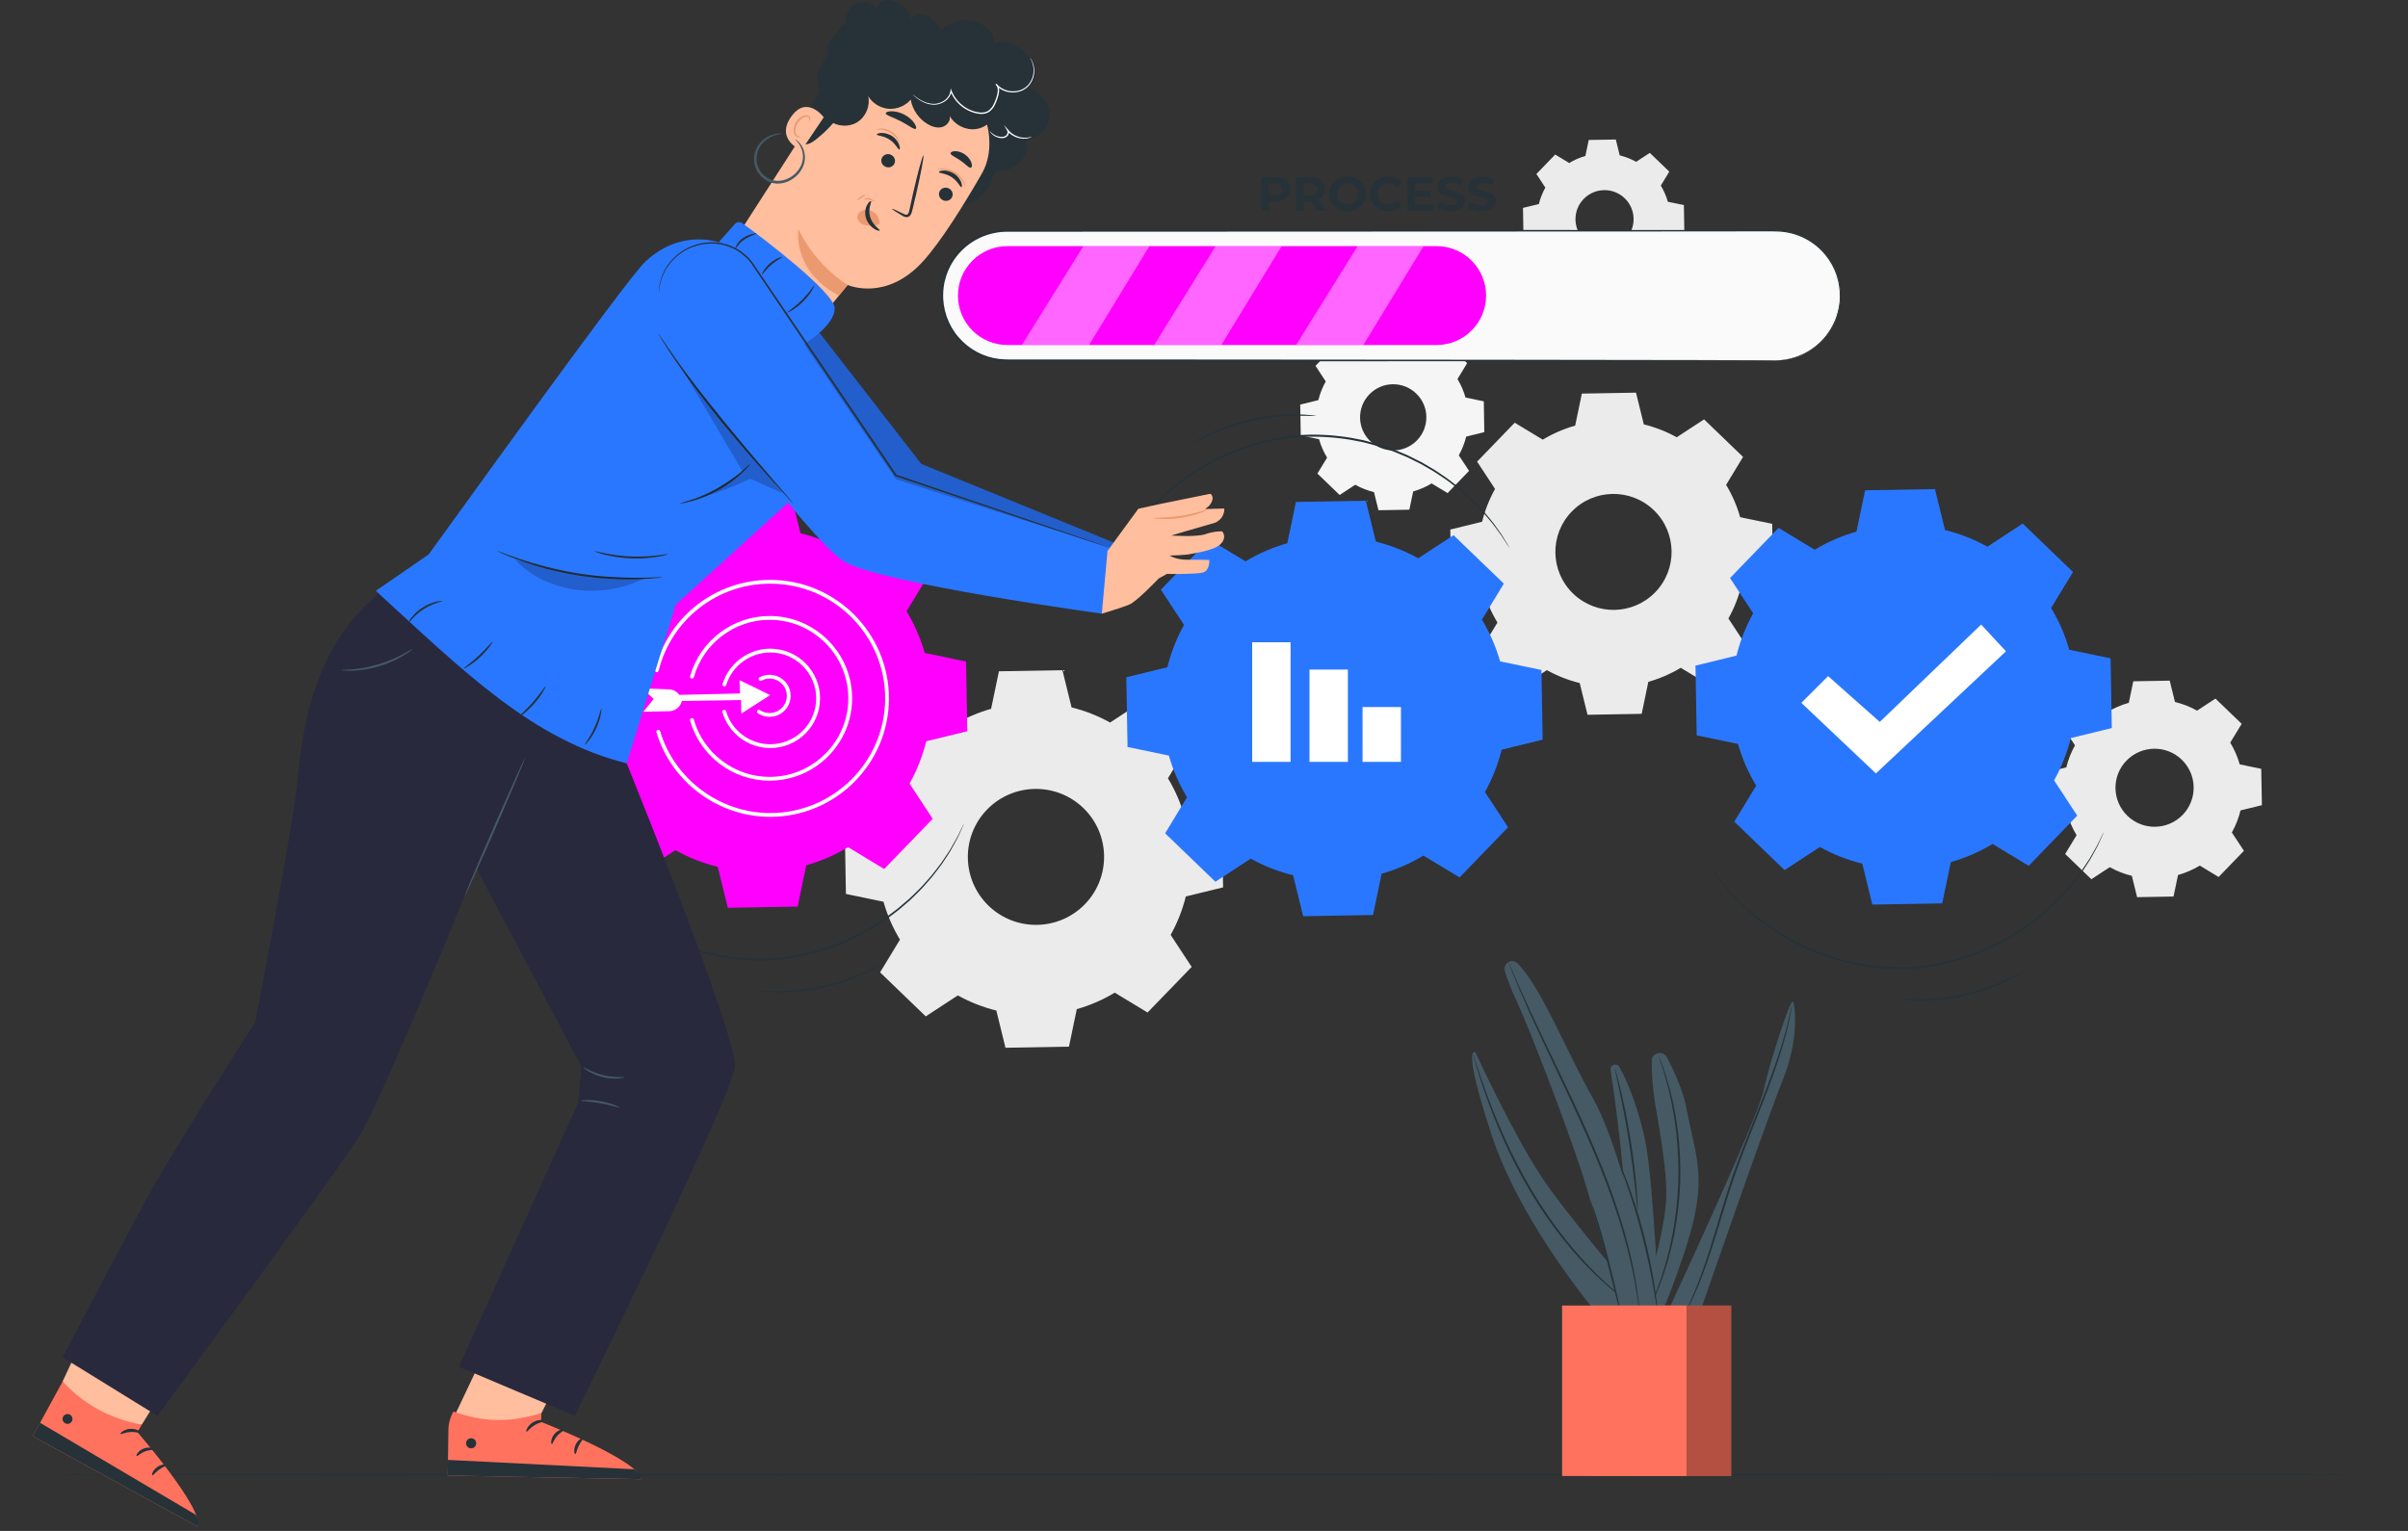 <svg width="228" height="145" viewBox="0 0 228 145" fill="none" xmlns="http://www.w3.org/2000/svg">
<rect x="0" y="0" width="228" height="145" fill="#333333" stroke="none"/>
<g clip-path="url(#clip0_356_8968)">
<path d="M199.502 67.459C200.155 67.066 200.847 66.767 201.565 66.566L201.99 64.528L205.438 64.467L205.936 66.487C206.658 66.663 207.364 66.937 208.028 67.308L209.77 66.166L212.251 68.557L211.169 70.336C211.563 70.987 211.862 71.679 212.064 72.395L214.105 72.82L214.167 76.262L212.143 76.759C211.967 77.479 211.692 78.185 211.321 78.847L212.464 80.586L210.069 83.063L208.288 81.983C207.635 82.376 206.942 82.674 206.225 82.876L205.799 84.914L202.351 84.975L201.853 82.955C201.132 82.779 200.425 82.505 199.762 82.134L198.02 83.276L195.538 80.885L196.62 79.106C196.227 78.455 195.928 77.763 195.726 77.047L193.684 76.622L193.623 73.18L195.646 72.683C195.823 71.963 196.097 71.257 196.469 70.595L195.325 68.856L197.72 66.379L199.502 67.459ZM201.341 72.046C199.92 73.515 199.964 75.852 201.435 77.27C202.907 78.689 205.247 78.646 206.668 77.177C208.086 75.708 208.046 73.371 206.578 71.952C205.107 70.534 202.766 70.577 201.345 72.046H201.341Z" fill="#EBEBEB"/>
<path d="M90.248 68.694C91.384 68.01 92.596 67.487 93.843 67.135L94.583 63.581L100.595 63.477L101.461 67.001C102.719 67.311 103.949 67.79 105.107 68.434L108.144 66.447L112.468 70.616L110.586 73.716C111.274 74.85 111.794 76.06 112.147 77.306L115.703 78.044L115.808 84.046L112.277 84.91C111.967 86.167 111.487 87.395 110.842 88.55L112.833 91.582L108.656 95.899L105.551 94.02C104.415 94.704 103.203 95.226 101.955 95.579L101.215 99.132L95.203 99.237L94.338 95.712C93.079 95.402 91.849 94.923 90.691 94.279L87.654 96.266L83.33 92.097L85.213 88.997C84.527 87.863 84.004 86.653 83.651 85.407L80.095 84.669L79.99 78.667L83.521 77.803C83.831 76.546 84.311 75.319 84.957 74.163L82.966 71.131L87.142 66.814L90.248 68.694ZM93.45 76.687C90.976 79.247 91.048 83.323 93.609 85.793C96.173 88.262 100.256 88.19 102.73 85.634C105.204 83.074 105.132 78.998 102.572 76.528C100.007 74.058 95.924 74.13 93.45 76.687Z" fill="#EBEBEB"/>
<path d="M128.099 33.463C128.651 33.128 129.243 32.876 129.849 32.703L130.209 30.975L133.134 30.925L133.556 32.639C134.169 32.79 134.768 33.02 135.331 33.337L136.809 32.369L138.916 34.396L138 35.904C138.335 36.455 138.588 37.046 138.761 37.651L140.492 38.011L140.542 40.931L138.826 41.352C138.674 41.964 138.443 42.562 138.126 43.123L139.096 44.599L137.066 46.702L135.554 45.788C135.003 46.123 134.411 46.374 133.805 46.547L133.444 48.276L130.519 48.326L130.097 46.612C129.484 46.461 128.886 46.23 128.323 45.914L126.844 46.882L124.738 44.855L125.654 43.346C125.319 42.796 125.066 42.205 124.893 41.6L123.162 41.24L123.111 38.32L124.828 37.899C124.98 37.287 125.21 36.689 125.528 36.127L124.558 34.651L126.588 32.549L128.099 33.463ZM129.657 37.352C128.453 38.597 128.489 40.581 129.737 41.78C130.985 42.983 132.972 42.947 134.173 41.701C135.378 40.455 135.342 38.471 134.094 37.273C132.846 36.07 130.858 36.106 129.657 37.352Z" fill="#F5F5F5"/>
<path d="M146.079 41.64C147.049 41.056 148.081 40.61 149.145 40.311L149.776 37.279L154.905 37.19L155.644 40.196C156.719 40.459 157.765 40.866 158.757 41.416L161.35 39.721L165.04 43.278L163.435 45.924C164.022 46.893 164.466 47.922 164.765 48.985L167.799 49.615L167.889 54.735L164.877 55.473C164.614 56.546 164.206 57.59 163.655 58.58L165.353 61.169L161.79 64.852L159.139 63.25C158.169 63.833 157.137 64.28 156.073 64.578L155.442 67.61L150.313 67.7L149.574 64.694C148.499 64.431 147.453 64.02 146.462 63.473L143.868 65.169L140.179 61.612L141.784 58.965C141.199 57.997 140.752 56.967 140.449 55.905L137.412 55.275L137.322 50.155L140.334 49.417C140.597 48.344 141.008 47.3 141.556 46.309L139.858 43.721L143.421 40.037L146.072 41.64H146.079ZM148.813 48.459C146.703 50.641 146.765 54.119 148.95 56.225C151.136 58.332 154.62 58.27 156.73 56.089C158.84 53.907 158.778 50.428 156.593 48.322C154.407 46.216 150.923 46.277 148.813 48.459Z" fill="#EBEBEB"/>
<path d="M148.578 15.439C149.061 15.147 149.581 14.924 150.111 14.773L150.428 13.257L152.993 13.214L153.36 14.715C153.898 14.848 154.421 15.05 154.915 15.327L156.21 14.478L158.056 16.256L157.252 17.578C157.544 18.06 157.768 18.579 157.919 19.108L159.438 19.425L159.481 21.985L157.977 22.352C157.844 22.888 157.642 23.41 157.364 23.904L158.211 25.196L156.43 27.04L155.106 26.237C154.623 26.529 154.103 26.752 153.573 26.903L153.256 28.419L150.692 28.462L150.324 26.961C149.786 26.827 149.263 26.626 148.769 26.349L147.474 27.198L145.628 25.42L146.432 24.098C146.14 23.616 145.916 23.097 145.765 22.568L144.246 22.251L144.203 19.691L145.707 19.324C145.841 18.787 146.043 18.265 146.32 17.772L145.473 16.48L147.254 14.636L148.578 15.439ZM149.945 18.849C148.888 19.94 148.921 21.679 150.013 22.734C151.106 23.788 152.848 23.756 153.905 22.665C154.962 21.574 154.929 19.835 153.837 18.78C152.744 17.725 151.002 17.758 149.945 18.849Z" fill="#EBEBEB"/>
<path d="M117.933 53.169C119.185 52.413 120.516 51.844 121.89 51.451L122.705 47.541L129.32 47.426L130.272 51.303C131.657 51.646 133.009 52.171 134.286 52.88L137.629 50.691L142.39 55.279L140.316 58.692C141.074 59.941 141.644 61.27 142.037 62.642L145.95 63.455L146.065 70.058L142.181 71.009C141.838 72.392 141.312 73.742 140.601 75.016L142.791 78.354L138.196 83.107L134.777 81.036C133.525 81.793 132.194 82.361 130.82 82.754L130.005 86.664L123.39 86.779L122.438 82.901C121.053 82.559 119.701 82.034 118.424 81.325L115.081 83.514L110.32 78.927L112.394 75.513C111.636 74.264 111.063 72.935 110.673 71.564L106.76 70.75L106.645 64.147L110.529 63.196C110.872 61.813 111.398 60.463 112.109 59.189L109.916 55.851L114.511 51.098L117.93 53.169H117.933Z" fill="#2A77FF"/>
<path d="M122.196 60.831H118.561V72.161H122.196V60.831Z" fill="white"/>
<path d="M127.624 63.419H123.988V72.161H127.624V63.419Z" fill="white"/>
<path d="M132.647 66.969H129.012V72.161H132.647V66.969Z" fill="white"/>
<path d="M63.455 52.369C64.706 51.613 66.037 51.044 67.411 50.652L68.227 46.742L74.841 46.627L75.793 50.504C77.178 50.846 78.531 51.372 79.808 52.081L83.151 49.892L87.912 54.479L85.838 57.892C86.595 59.142 87.165 60.47 87.558 61.842L91.472 62.656L91.587 69.259L87.703 70.21C87.36 71.592 86.833 72.942 86.123 74.217L88.312 77.555L83.717 82.307L80.298 80.237C79.046 80.993 77.716 81.562 76.341 81.955L75.526 85.865L68.912 85.98L67.96 82.102C66.575 81.76 65.222 81.234 63.945 80.525L60.602 82.714L55.841 78.127L57.915 74.714C57.158 73.465 56.584 72.136 56.195 70.764L52.281 69.951L52.166 63.347L56.05 62.397C56.393 61.014 56.92 59.664 57.63 58.389L55.437 55.052L60.032 50.299L63.451 52.369H63.455Z" fill="#FF00FF"/>
<path d="M72.93 77.367C67.996 77.367 63.563 74.073 62.157 69.356C62.128 69.263 62.182 69.162 62.279 69.133C62.373 69.104 62.474 69.158 62.503 69.255C63.866 73.821 68.154 77.007 72.93 77.007C78.931 77.007 83.811 72.136 83.811 66.145C83.811 60.153 78.931 55.282 72.93 55.282C67.916 55.282 63.57 58.67 62.366 63.523C62.341 63.621 62.243 63.678 62.146 63.657C62.048 63.632 61.991 63.534 62.012 63.437C63.257 58.425 67.743 54.922 72.926 54.922C79.126 54.922 84.168 59.955 84.168 66.145C84.168 72.334 79.126 77.367 72.926 77.367H72.93Z" fill="white"/>
<path d="M72.868 73.943C69.38 73.943 66.285 71.599 65.344 68.247C65.319 68.15 65.373 68.053 65.47 68.024C65.564 67.999 65.665 68.053 65.694 68.15C66.592 71.347 69.542 73.583 72.871 73.583C76.979 73.583 80.323 70.246 80.323 66.145C80.323 62.044 76.979 58.706 72.871 58.706C69.546 58.706 66.596 60.938 65.698 64.135C65.672 64.233 65.571 64.287 65.474 64.261C65.376 64.236 65.322 64.135 65.348 64.038C66.289 60.686 69.383 58.342 72.871 58.342C77.177 58.342 80.683 61.842 80.683 66.141C80.683 70.44 77.177 73.94 72.871 73.94L72.868 73.943Z" fill="white"/>
<path d="M72.868 67.894C72.467 67.894 72.081 67.775 71.753 67.552C71.67 67.498 71.648 67.387 71.706 67.304C71.76 67.221 71.876 67.199 71.955 67.257C72.226 67.441 72.543 67.534 72.868 67.534C73.769 67.534 74.501 66.803 74.501 65.903C74.501 65.003 73.769 64.272 72.868 64.272C72.597 64.272 72.33 64.341 72.096 64.467C72.009 64.513 71.897 64.481 71.85 64.395C71.804 64.308 71.836 64.197 71.923 64.15C72.211 63.995 72.536 63.912 72.868 63.912C73.968 63.912 74.862 64.805 74.862 65.903C74.862 67.001 73.968 67.894 72.868 67.894Z" fill="white"/>
<path d="M72.93 65.835L70.016 64.416L70.074 65.68L62.33 65.86L62.417 66.429L70.167 66.303L70.189 67.585L72.93 65.835Z" fill="white"/>
<path d="M64.461 66.051L64.417 65.968C64.212 65.569 63.804 65.309 63.35 65.291L60.789 65.194L61.9 66.199L60.915 67.412L63.368 67.362C63.92 67.351 64.399 66.977 64.551 66.447L64.464 66.051H64.461Z" fill="white"/>
<path d="M72.929 70.851C70.848 70.851 68.987 69.457 68.402 67.463C68.373 67.369 68.427 67.268 68.525 67.239C68.622 67.211 68.72 67.265 68.749 67.362C69.286 69.205 71.006 70.491 72.929 70.491C75.331 70.491 77.282 68.539 77.282 66.145C77.282 63.751 75.331 61.799 72.929 61.799C71.024 61.799 69.311 63.07 68.759 64.892C68.731 64.986 68.629 65.043 68.536 65.011C68.442 64.982 68.388 64.881 68.417 64.787C69.012 62.818 70.869 61.439 72.932 61.439C75.533 61.439 77.646 63.549 77.646 66.145C77.646 68.741 75.533 70.851 72.932 70.851H72.929Z" fill="white"/>
<path d="M171.824 52.067C173.076 51.311 174.406 50.742 175.781 50.35L176.596 46.439L183.21 46.324L184.162 50.202C185.547 50.544 186.9 51.07 188.177 51.779L191.52 49.59L196.281 54.177L194.207 57.59C194.964 58.84 195.534 60.168 195.927 61.54L199.841 62.354L199.956 68.957L196.072 69.907C195.729 71.29 195.202 72.64 194.492 73.915L196.681 77.252L192.086 82.005L188.667 79.935C187.416 80.691 186.085 81.26 184.711 81.652L183.896 85.562L177.281 85.678L176.329 81.8C174.944 81.458 173.591 80.932 172.315 80.223L168.971 82.412L164.21 77.825L166.284 74.412C165.527 73.162 164.953 71.834 164.564 70.462L160.651 69.648L160.535 63.045L164.42 62.094C164.762 60.712 165.289 59.362 165.999 58.087L163.806 54.749L168.401 49.997L171.82 52.067H171.824Z" fill="#2A77FF"/>
<path d="M170.559 66.57L173.094 64.038L177.985 68.377L187.582 59.156L189.934 61.687L177.62 73.256L170.559 66.57Z" fill="white"/>
<path d="M105.043 54.123C105.043 54.123 105.053 54.083 105.086 54.011C105.122 53.928 105.169 53.82 105.23 53.687C105.295 53.54 105.374 53.367 105.468 53.161C105.558 52.953 105.67 52.712 105.822 52.456C105.966 52.197 106.125 51.905 106.301 51.592C106.485 51.282 106.709 50.958 106.94 50.605C107.16 50.245 107.452 49.896 107.737 49.514C108.015 49.125 108.361 48.755 108.711 48.351C109.05 47.941 109.468 47.57 109.872 47.152C110.07 46.94 110.305 46.756 110.532 46.558C110.763 46.364 110.99 46.155 111.232 45.957C111.481 45.766 111.733 45.575 111.993 45.381C112.123 45.284 112.249 45.183 112.386 45.089C112.523 44.999 112.66 44.909 112.801 44.816C113.082 44.636 113.36 44.441 113.652 44.261C113.951 44.092 114.254 43.919 114.557 43.746C114.86 43.563 115.185 43.422 115.509 43.26C115.834 43.105 116.158 42.932 116.505 42.806C116.847 42.67 117.194 42.529 117.543 42.389C117.9 42.274 118.265 42.155 118.629 42.04C120.097 41.604 121.666 41.301 123.289 41.194C124.915 41.111 126.51 41.226 128.021 41.485C128.396 41.561 128.771 41.633 129.139 41.705C129.503 41.802 129.864 41.899 130.217 41.996C130.578 42.083 130.917 42.216 131.26 42.328C131.599 42.447 131.941 42.551 132.262 42.695C132.587 42.832 132.908 42.965 133.225 43.098C133.535 43.242 133.835 43.401 134.134 43.548C134.282 43.624 134.43 43.696 134.578 43.771C134.722 43.847 134.863 43.934 135 44.016C135.277 44.178 135.555 44.34 135.822 44.499C136.085 44.664 136.338 44.844 136.587 45.014C136.835 45.186 137.088 45.341 137.312 45.529C137.762 45.892 138.224 46.213 138.606 46.58C138.999 46.936 139.389 47.264 139.71 47.62C140.038 47.97 140.37 48.279 140.63 48.611C140.9 48.934 141.16 49.23 141.38 49.518C141.589 49.809 141.784 50.08 141.957 50.321C142.137 50.558 142.274 50.782 142.39 50.98C142.505 51.174 142.606 51.336 142.689 51.473C142.765 51.599 142.822 51.7 142.869 51.779C142.909 51.847 142.927 51.883 142.923 51.887C142.923 51.887 142.895 51.855 142.851 51.79C142.801 51.714 142.736 51.617 142.657 51.495C142.57 51.361 142.465 51.199 142.343 51.012C142.224 50.818 142.08 50.598 141.896 50.364C141.719 50.126 141.52 49.864 141.308 49.575C141.084 49.295 140.821 49.003 140.55 48.682C140.287 48.355 139.955 48.049 139.623 47.707C139.299 47.358 138.909 47.033 138.516 46.684C138.13 46.321 137.672 46.007 137.221 45.647C136.998 45.464 136.745 45.312 136.496 45.143C136.248 44.978 135.995 44.801 135.732 44.639C135.461 44.484 135.191 44.326 134.913 44.164C134.772 44.085 134.635 43.998 134.491 43.923C134.343 43.851 134.199 43.779 134.047 43.703C133.748 43.559 133.452 43.401 133.142 43.26C132.828 43.13 132.507 42.997 132.186 42.864C131.869 42.72 131.526 42.619 131.191 42.501C130.852 42.389 130.513 42.256 130.156 42.173C129.802 42.079 129.445 41.982 129.085 41.888C128.717 41.816 128.349 41.744 127.974 41.672C126.477 41.417 124.897 41.305 123.285 41.388C121.677 41.496 120.122 41.795 118.665 42.223C118.304 42.338 117.944 42.454 117.59 42.569C117.244 42.706 116.901 42.843 116.562 42.979C116.22 43.105 115.899 43.275 115.574 43.426C115.253 43.584 114.929 43.721 114.629 43.905C114.326 44.078 114.023 44.247 113.728 44.412C113.435 44.589 113.161 44.78 112.88 44.956C112.743 45.046 112.602 45.136 112.469 45.226C112.335 45.32 112.209 45.42 112.079 45.514C111.823 45.709 111.571 45.896 111.322 46.083C111.08 46.277 110.853 46.483 110.622 46.677C110.399 46.875 110.164 47.055 109.962 47.264C109.558 47.674 109.14 48.038 108.801 48.445C108.451 48.841 108.105 49.205 107.823 49.593C107.535 49.971 107.243 50.313 107.019 50.67C106.788 51.019 106.561 51.34 106.37 51.646C106.19 51.955 106.027 52.243 105.879 52.499C105.724 52.751 105.609 52.989 105.512 53.194C105.414 53.396 105.328 53.568 105.259 53.712C105.194 53.846 105.14 53.95 105.1 54.029C105.064 54.101 105.043 54.137 105.039 54.134L105.043 54.123Z" fill="#263238"/>
<path d="M112.512 42.216C112.512 42.216 112.652 42.104 112.923 41.931C113.193 41.755 113.597 41.528 114.106 41.265C115.127 40.743 116.605 40.138 118.315 39.739C120.024 39.343 121.619 39.231 122.765 39.249C123.339 39.256 123.804 39.285 124.122 39.321C124.439 39.357 124.616 39.382 124.616 39.393C124.616 39.407 124.435 39.404 124.118 39.393C123.801 39.379 123.335 39.371 122.769 39.379C121.629 39.393 120.053 39.526 118.362 39.919C116.67 40.315 115.199 40.891 114.171 41.38C113.655 41.625 113.244 41.834 112.966 41.989C112.685 42.14 112.526 42.219 112.519 42.209L112.512 42.216Z" fill="#263238"/>
<path d="M199.192 78.829C199.192 78.829 199.181 78.869 199.149 78.941C199.112 79.024 199.066 79.132 199.004 79.265C198.939 79.413 198.86 79.585 198.766 79.791C198.676 80 198.564 80.241 198.413 80.496C198.269 80.756 198.11 81.047 197.933 81.361C197.749 81.67 197.526 81.994 197.295 82.351C197.075 82.711 196.783 83.06 196.498 83.442C196.22 83.831 195.874 84.201 195.524 84.605C195.185 85.015 194.766 85.386 194.362 85.804C194.164 86.016 193.93 86.2 193.702 86.398C193.472 86.592 193.244 86.801 193.003 86.999C192.754 87.19 192.501 87.381 192.242 87.575C192.112 87.672 191.986 87.773 191.849 87.867C191.712 87.957 191.575 88.047 191.434 88.14C191.153 88.32 190.875 88.515 190.583 88.695C190.283 88.864 189.98 89.037 189.677 89.21C189.374 89.393 189.05 89.534 188.725 89.692C188.401 89.847 188.076 90.02 187.73 90.146C187.387 90.283 187.041 90.423 186.691 90.563C186.334 90.679 185.97 90.797 185.605 90.913C184.138 91.348 182.569 91.651 180.946 91.759C179.319 91.842 177.725 91.726 176.214 91.467C175.839 91.391 175.464 91.32 175.096 91.248C174.731 91.15 174.371 91.053 174.017 90.956C173.657 90.87 173.318 90.736 172.975 90.625C172.636 90.506 172.293 90.401 171.972 90.257C171.648 90.121 171.327 89.987 171.009 89.854C170.699 89.71 170.4 89.552 170.1 89.404C169.953 89.329 169.805 89.257 169.657 89.181C169.513 89.105 169.372 89.019 169.235 88.936C168.957 88.774 168.679 88.612 168.413 88.454C168.149 88.288 167.897 88.108 167.648 87.939C167.399 87.766 167.147 87.611 166.923 87.424C166.472 87.06 166.01 86.74 165.628 86.372C165.235 86.016 164.846 85.688 164.525 85.332C164.196 84.983 163.865 84.673 163.605 84.342C163.334 84.018 163.075 83.722 162.855 83.434C162.645 83.143 162.451 82.873 162.278 82.632C162.097 82.394 161.96 82.171 161.845 81.973C161.729 81.778 161.628 81.616 161.545 81.479C161.47 81.353 161.412 81.252 161.365 81.173C161.325 81.105 161.307 81.069 161.311 81.065C161.311 81.065 161.34 81.098 161.383 81.162C161.434 81.238 161.499 81.335 161.578 81.458C161.664 81.591 161.769 81.753 161.892 81.94C162.011 82.135 162.155 82.354 162.339 82.588C162.516 82.826 162.714 83.089 162.927 83.377C163.15 83.658 163.414 83.949 163.684 84.27C163.947 84.597 164.279 84.903 164.611 85.246C164.936 85.595 165.325 85.919 165.718 86.268C166.104 86.632 166.562 86.945 167.013 87.305C167.237 87.489 167.489 87.64 167.738 87.809C167.987 87.975 168.239 88.151 168.503 88.313C168.773 88.468 169.044 88.626 169.321 88.788C169.462 88.868 169.599 88.954 169.743 89.03C169.891 89.102 170.036 89.174 170.187 89.249C170.486 89.393 170.782 89.552 171.092 89.692C171.406 89.822 171.727 89.955 172.048 90.088C172.365 90.232 172.708 90.333 173.043 90.452C173.383 90.563 173.722 90.697 174.079 90.779C174.432 90.873 174.789 90.97 175.15 91.064C175.518 91.136 175.886 91.208 176.261 91.28C177.757 91.536 179.337 91.647 180.949 91.564C182.558 91.456 184.112 91.157 185.569 90.729C185.93 90.614 186.291 90.499 186.644 90.383C186.99 90.247 187.333 90.11 187.672 89.973C188.015 89.847 188.336 89.678 188.66 89.526C188.981 89.368 189.306 89.231 189.605 89.048C189.908 88.875 190.211 88.706 190.507 88.54C190.799 88.364 191.073 88.173 191.355 87.996C191.492 87.906 191.632 87.816 191.766 87.726C191.899 87.633 192.025 87.532 192.155 87.438C192.411 87.247 192.664 87.056 192.913 86.869C193.154 86.675 193.381 86.47 193.612 86.275C193.836 86.077 194.07 85.897 194.272 85.688C194.676 85.278 195.095 84.914 195.434 84.507C195.784 84.111 196.13 83.748 196.411 83.359C196.7 82.981 196.992 82.639 197.215 82.282C197.446 81.933 197.673 81.613 197.865 81.307C198.045 80.997 198.207 80.709 198.355 80.453C198.51 80.201 198.626 79.964 198.723 79.758C198.82 79.557 198.907 79.384 198.975 79.24C199.04 79.107 199.094 79.002 199.134 78.923C199.17 78.851 199.192 78.815 199.195 78.819L199.192 78.829Z" fill="#263238"/>
<path d="M191.87 91.831C191.87 91.831 191.729 91.942 191.458 92.115C191.188 92.291 190.784 92.518 190.275 92.781C189.255 93.303 187.776 93.908 186.066 94.308C184.357 94.704 182.763 94.815 181.616 94.797C181.042 94.79 180.577 94.761 180.26 94.725C179.942 94.689 179.766 94.664 179.766 94.653C179.766 94.643 179.946 94.643 180.263 94.653C180.581 94.668 181.046 94.675 181.612 94.668C182.752 94.653 184.328 94.52 186.02 94.128C187.711 93.732 189.183 93.156 190.211 92.666C190.726 92.421 191.137 92.212 191.415 92.057C191.696 91.906 191.855 91.827 191.862 91.838L191.87 91.831Z" fill="#263238"/>
<path d="M91.27 78.026C91.27 78.026 91.259 78.066 91.227 78.138C91.191 78.221 91.144 78.329 91.082 78.462C91.017 78.609 90.938 78.782 90.844 78.987C90.754 79.196 90.642 79.438 90.491 79.693C90.347 79.953 90.188 80.244 90.011 80.557C89.827 80.867 89.604 81.191 89.373 81.544C89.153 81.904 88.861 82.253 88.576 82.635C88.298 83.024 87.952 83.394 87.602 83.798C87.263 84.208 86.845 84.579 86.441 84.997C86.242 85.209 86.008 85.393 85.781 85.591C85.55 85.785 85.323 85.994 85.081 86.192C84.832 86.383 84.58 86.574 84.32 86.768C84.19 86.865 84.064 86.966 83.927 87.06C83.79 87.15 83.653 87.24 83.512 87.334C83.231 87.513 82.953 87.708 82.661 87.888C82.362 88.057 82.058 88.23 81.756 88.403C81.453 88.586 81.128 88.727 80.803 88.889C80.479 89.044 80.154 89.216 79.808 89.343C79.465 89.479 79.119 89.62 78.769 89.76C78.412 89.875 78.048 89.994 77.684 90.109C76.216 90.545 74.647 90.848 73.024 90.956C71.397 91.038 69.803 90.923 68.292 90.664C67.917 90.588 67.542 90.516 67.174 90.444C66.809 90.347 66.449 90.25 66.095 90.153C65.735 90.066 65.396 89.933 65.053 89.821C64.714 89.703 64.371 89.598 64.05 89.454C63.726 89.317 63.405 89.184 63.087 89.051C62.777 88.907 62.478 88.749 62.179 88.601C62.031 88.525 61.883 88.453 61.735 88.378C61.591 88.302 61.45 88.216 61.313 88.133C61.035 87.971 60.758 87.809 60.491 87.65C60.227 87.485 59.975 87.305 59.726 87.135C59.477 86.963 59.225 86.808 59.001 86.621C58.55 86.257 58.089 85.936 57.706 85.569C57.313 85.213 56.924 84.885 56.603 84.529C56.275 84.179 55.943 83.87 55.683 83.539C55.413 83.215 55.153 82.919 54.933 82.631C54.724 82.34 54.529 82.07 54.356 81.828C54.175 81.591 54.038 81.368 53.923 81.169C53.807 80.975 53.706 80.813 53.624 80.676C53.548 80.55 53.49 80.449 53.443 80.37C53.404 80.302 53.386 80.266 53.389 80.262C53.389 80.262 53.418 80.294 53.461 80.359C53.512 80.435 53.577 80.532 53.656 80.654C53.743 80.788 53.847 80.95 53.97 81.137C54.089 81.331 54.233 81.551 54.417 81.785C54.594 82.023 54.792 82.286 55.005 82.574C55.228 82.855 55.492 83.146 55.762 83.466C56.026 83.794 56.357 84.1 56.689 84.442C57.014 84.791 57.403 85.116 57.797 85.465C58.182 85.829 58.64 86.142 59.091 86.502C59.315 86.685 59.567 86.837 59.816 87.006C60.065 87.171 60.318 87.348 60.581 87.51C60.851 87.665 61.122 87.823 61.4 87.985C61.54 88.064 61.677 88.151 61.822 88.226C61.969 88.298 62.114 88.37 62.265 88.446C62.565 88.59 62.86 88.749 63.17 88.889C63.484 89.019 63.805 89.152 64.126 89.285C64.444 89.429 64.786 89.53 65.122 89.649C65.461 89.76 65.8 89.893 66.157 89.976C66.51 90.07 66.867 90.167 67.228 90.261C67.596 90.333 67.964 90.405 68.339 90.477C69.835 90.732 71.415 90.844 73.027 90.761C74.636 90.653 76.191 90.354 77.648 89.926C78.008 89.811 78.369 89.695 78.722 89.58C79.069 89.443 79.411 89.307 79.75 89.17C80.093 89.044 80.414 88.874 80.739 88.723C81.059 88.565 81.384 88.428 81.683 88.244C81.986 88.072 82.289 87.902 82.585 87.737C82.877 87.56 83.151 87.37 83.433 87.193C83.57 87.103 83.71 87.013 83.844 86.923C83.977 86.829 84.103 86.729 84.233 86.635C84.489 86.444 84.742 86.253 84.991 86.066C85.232 85.872 85.46 85.666 85.69 85.472C85.914 85.274 86.148 85.094 86.35 84.885C86.754 84.475 87.173 84.111 87.512 83.704C87.862 83.308 88.208 82.945 88.489 82.556C88.778 82.178 89.07 81.835 89.293 81.479C89.524 81.13 89.751 80.809 89.943 80.503C90.123 80.194 90.285 79.906 90.433 79.65C90.588 79.398 90.704 79.16 90.801 78.955C90.898 78.754 90.985 78.581 91.053 78.437C91.118 78.303 91.173 78.199 91.212 78.12C91.248 78.048 91.27 78.012 91.273 78.015L91.27 78.026Z" fill="#263238"/>
<path d="M83.952 91.028C83.952 91.028 83.811 91.139 83.54 91.312C83.27 91.489 82.866 91.716 82.358 91.978C81.337 92.5 79.858 93.105 78.148 93.505C76.439 93.901 74.845 94.013 73.698 93.995C73.124 93.987 72.659 93.959 72.342 93.923C72.024 93.887 71.848 93.861 71.848 93.851C71.848 93.836 72.028 93.84 72.345 93.851C72.663 93.865 73.128 93.872 73.694 93.865C74.834 93.851 76.41 93.717 78.102 93.325C79.793 92.929 81.265 92.353 82.293 91.863C82.808 91.618 83.219 91.409 83.497 91.255C83.778 91.103 83.937 91.024 83.944 91.035L83.952 91.028Z" fill="#263238"/>
<path d="M168.101 34.14H95.358C91.961 34.14 89.205 31.389 89.205 27.997C89.205 24.606 91.961 21.855 95.358 21.855H168.101C171.498 21.855 174.254 24.606 174.254 27.997C174.254 31.389 171.498 34.14 168.101 34.14Z" fill="#FAFAFA"/>
<path d="M168.101 34.14C168.101 34.14 168.264 34.126 168.574 34.108C168.888 34.086 169.349 34.014 169.937 33.841C170.518 33.65 171.218 33.333 171.914 32.775C172.617 32.228 173.288 31.407 173.746 30.345C173.962 29.808 174.114 29.215 174.182 28.577C174.24 27.94 174.193 27.259 174.034 26.575C173.717 25.214 172.848 23.825 171.47 22.924C170.785 22.474 169.984 22.147 169.118 22.003C168.256 21.862 167.337 21.931 166.399 21.913C164.524 21.913 162.54 21.916 160.455 21.92C143.792 21.927 120.778 21.938 95.359 21.949C93.79 21.945 92.246 22.575 91.139 23.655C90.024 24.725 89.357 26.226 89.307 27.749C89.238 29.272 89.772 30.795 90.753 31.929C91.727 33.071 93.126 33.827 94.594 33.996C95.323 34.079 96.076 34.039 96.819 34.05C97.562 34.05 98.302 34.05 99.037 34.05C100.509 34.05 101.966 34.05 103.405 34.05C106.287 34.05 109.111 34.05 111.866 34.05C122.881 34.057 132.799 34.064 141.131 34.072C149.459 34.082 156.199 34.093 160.859 34.1C163.186 34.108 164.992 34.115 166.222 34.118C166.832 34.122 167.301 34.126 167.618 34.129C167.932 34.129 168.094 34.14 168.094 34.14C168.094 34.14 167.932 34.147 167.618 34.151C167.301 34.151 166.835 34.154 166.222 34.161C164.992 34.165 163.186 34.172 160.859 34.179C156.196 34.187 149.459 34.198 141.131 34.208C132.799 34.216 122.881 34.219 111.866 34.23C109.111 34.23 106.29 34.23 103.405 34.23C101.962 34.23 100.505 34.23 99.037 34.23C98.302 34.23 97.562 34.23 96.819 34.23C96.076 34.219 95.333 34.259 94.572 34.176C93.058 34.003 91.615 33.225 90.612 32.048C89.599 30.878 89.05 29.308 89.119 27.738C89.173 26.168 89.858 24.62 91.009 23.518C92.149 22.406 93.743 21.754 95.359 21.758C120.778 21.769 143.792 21.779 160.455 21.787C162.536 21.787 164.52 21.79 166.399 21.794C167.337 21.812 168.253 21.743 169.137 21.891C170.017 22.039 170.832 22.373 171.528 22.834C172.927 23.756 173.804 25.168 174.121 26.554C174.283 27.249 174.323 27.936 174.265 28.584C174.193 29.229 174.038 29.834 173.814 30.374C173.346 31.447 172.664 32.271 171.95 32.822C171.239 33.38 170.532 33.694 169.948 33.881C169.357 34.046 168.888 34.115 168.574 34.129C168.26 34.144 168.098 34.144 168.098 34.144L168.101 34.14Z" fill="#263238"/>
<path d="M136.017 32.678H95.395C92.806 32.678 90.703 30.583 90.703 27.994C90.703 25.409 92.802 23.31 95.395 23.31H136.017C138.607 23.31 140.71 25.405 140.71 27.994C140.71 30.579 138.61 32.678 136.017 32.678Z" fill="#FF00FF"/>
<g opacity="0.4">
<path d="M96.754 32.678L102.582 23.313H108.829L103.116 32.678H96.754Z" fill="white"/>
</g>
<g opacity="0.4">
<path d="M109.277 32.678L115.106 23.313H121.352L115.639 32.678H109.277Z" fill="white"/>
</g>
<g opacity="0.4">
<path d="M122.719 32.678L128.547 23.313H134.794L129.085 32.678H122.719Z" fill="white"/>
</g>
<path d="M122.178 17.934C122.178 18.643 121.644 19.086 120.79 19.086H120.148V19.965H119.408V16.778H120.79C121.644 16.778 122.178 17.221 122.178 17.934ZM121.428 17.934C121.428 17.585 121.201 17.38 120.75 17.38H120.148V18.485H120.75C121.201 18.485 121.428 18.28 121.428 17.934Z" fill="#263238"/>
<path d="M124.739 19.965L124.123 19.075H123.444V19.965H122.705V16.778H124.086C124.941 16.778 125.475 17.221 125.475 17.934C125.475 18.413 125.233 18.762 124.819 18.942L125.536 19.968H124.743L124.739 19.965ZM124.047 17.376H123.444V18.489H124.047C124.498 18.489 124.725 18.28 124.725 17.934C124.725 17.588 124.498 17.38 124.047 17.38V17.376Z" fill="#263238"/>
<path d="M125.854 18.37C125.854 17.423 126.593 16.721 127.599 16.721C128.605 16.721 129.345 17.419 129.345 18.37C129.345 19.32 128.602 20.019 127.599 20.019C126.596 20.019 125.854 19.317 125.854 18.37ZM128.602 18.37C128.602 17.765 128.173 17.351 127.603 17.351C127.033 17.351 126.604 17.765 126.604 18.37C126.604 18.975 127.033 19.389 127.603 19.389C128.173 19.389 128.602 18.975 128.602 18.37Z" fill="#263238"/>
<path d="M129.705 18.37C129.705 17.408 130.444 16.721 131.44 16.721C131.992 16.721 132.453 16.922 132.753 17.286L132.277 17.722C132.064 17.477 131.793 17.347 131.472 17.347C130.874 17.347 130.452 17.765 130.452 18.366C130.452 18.967 130.877 19.385 131.472 19.385C131.793 19.385 132.06 19.259 132.277 19.007L132.753 19.443C132.453 19.81 131.992 20.012 131.433 20.012C130.444 20.012 129.705 19.324 129.705 18.363V18.37Z" fill="#263238"/>
<path d="M135.72 19.374V19.965H133.246V16.778H135.659V17.369H133.982V18.06H135.464V18.633H133.982V19.371H135.72V19.374Z" fill="#263238"/>
<path d="M136.057 19.651L136.309 19.097C136.58 19.291 136.98 19.428 137.362 19.428C137.799 19.428 137.979 19.284 137.979 19.086C137.979 18.488 136.122 18.899 136.122 17.714C136.122 17.171 136.558 16.721 137.467 16.721C137.867 16.721 138.278 16.818 138.574 17.002L138.347 17.563C138.051 17.394 137.745 17.311 137.463 17.311C137.027 17.311 136.857 17.477 136.857 17.675C136.857 18.262 138.715 17.858 138.715 19.029C138.715 19.561 138.271 20.019 137.359 20.019C136.854 20.019 136.342 19.867 136.06 19.651H136.057Z" fill="#263238"/>
<path d="M138.967 19.651L139.219 19.097C139.49 19.291 139.89 19.428 140.272 19.428C140.709 19.428 140.889 19.284 140.889 19.086C140.889 18.488 139.032 18.899 139.032 17.714C139.032 17.171 139.468 16.721 140.377 16.721C140.777 16.721 141.188 16.818 141.484 17.002L141.257 17.563C140.961 17.394 140.655 17.311 140.373 17.311C139.937 17.311 139.767 17.477 139.767 17.675C139.767 18.262 141.625 17.858 141.625 19.029C141.625 19.561 141.181 20.019 140.269 20.019C139.764 20.019 139.252 19.867 138.97 19.651H138.967Z" fill="#263238"/>
<path d="M227.5 139.678C227.5 139.728 176.682 139.771 114.005 139.771C51.329 139.771 0.5 139.728 0.5 139.678C0.5 139.627 51.307 139.584 114.005 139.584C176.704 139.584 227.5 139.627 227.5 139.678Z" fill="#263238"/>
<path d="M5.928 130.842L9.462 123.288L17.718 128.012L13.43 134.932C13.43 134.932 10.093 135.523 8.611 134.612C7.129 133.701 5.931 130.838 5.931 130.838L5.928 130.842Z" fill="#FFBE9D"/>
<path d="M13.007 135.638L13.429 134.936C10.421 134.385 7.926 133.01 5.928 130.846L3.104 136.03L18.702 144.592C19.431 143.055 13.007 135.638 13.007 135.638Z" fill="#FF725E"/>
<path d="M3.103 136.027L3.792 134.759L18.518 143.462C18.518 143.462 19.045 144.146 18.698 144.589L3.1 136.027H3.103Z" fill="#263238"/>
<path d="M13.303 135.696C13.26 135.771 12.859 135.595 12.351 135.634C11.838 135.659 11.467 135.883 11.413 135.814C11.352 135.76 11.716 135.368 12.333 135.332C12.949 135.289 13.361 135.634 13.306 135.696H13.303Z" fill="#263238"/>
<path d="M14.565 137.269C14.543 137.352 14.14 137.301 13.707 137.481C13.267 137.647 13.007 137.96 12.935 137.913C12.856 137.885 13.05 137.413 13.595 137.201C14.14 136.985 14.605 137.201 14.565 137.269Z" fill="#263238"/>
<path d="M14.417 139.735C14.338 139.714 14.442 139.275 14.868 138.965C15.29 138.652 15.741 138.684 15.737 138.767C15.744 138.853 15.391 138.95 15.045 139.21C14.695 139.462 14.496 139.768 14.417 139.735Z" fill="#263238"/>
<path d="M6.8 134.629C6.67 134.853 6.385 134.932 6.161 134.802C5.938 134.673 5.858 134.388 5.988 134.165C6.118 133.942 6.403 133.863 6.627 133.992C6.85 134.122 6.93 134.406 6.8 134.629Z" fill="#263238"/>
<path d="M43.119 133.928L47.209 125.312L55.541 125.445L51.27 133.83C51.27 133.83 48.515 135.962 46.729 135.843C44.944 135.721 43.119 133.928 43.119 133.928Z" fill="#FFBE9D"/>
<path d="M51.224 134.673L51.27 133.83C48.266 134.766 45.792 134.712 42.935 133.693C42.629 134.219 42.467 134.813 42.456 135.418L42.395 139.753L60.698 140.099C60.623 138.352 51.22 134.669 51.22 134.669L51.224 134.673Z" fill="#FF725E"/>
<path d="M42.395 139.757L42.416 138.273L59.995 139.159C59.995 139.159 60.803 139.53 60.702 140.099L42.398 139.753L42.395 139.757Z" fill="#263238"/>
<path d="M51.52 134.583C51.517 134.673 51.069 134.705 50.622 134.983C50.171 135.249 49.937 135.631 49.854 135.595C49.771 135.577 49.915 135.044 50.46 134.716C51.001 134.385 51.542 134.5 51.52 134.583Z" fill="#263238"/>
<path d="M53.424 135.415C53.442 135.501 53.053 135.645 52.742 136.016C52.422 136.38 52.335 136.786 52.248 136.779C52.165 136.79 52.111 136.268 52.508 135.814C52.898 135.357 53.424 135.328 53.424 135.415Z" fill="#263238"/>
<path d="M54.473 137.726C54.39 137.744 54.275 137.294 54.513 136.811C54.747 136.325 55.173 136.142 55.209 136.214C55.26 136.289 54.982 136.545 54.791 136.945C54.592 137.341 54.56 137.715 54.47 137.722L54.473 137.726Z" fill="#263238"/>
<path d="M45.089 136.718C45.078 136.984 44.858 137.19 44.591 137.179C44.324 137.168 44.118 136.948 44.129 136.682C44.14 136.416 44.36 136.21 44.627 136.221C44.894 136.232 45.099 136.455 45.089 136.718Z" fill="#263238"/>
<path d="M91.007 19.493C92.435 19.256 93.679 18.114 94.029 16.706C94.069 16.548 94.109 16.372 94.238 16.278C94.35 16.195 94.502 16.195 94.642 16.192C95.407 16.163 96.175 15.846 96.676 15.263C97.178 14.679 97.376 13.83 97.109 13.113C98.285 13.254 99.378 12.112 99.378 10.928C99.378 9.743 98.473 8.677 97.358 8.281C97.989 7.925 98.213 7.075 98.018 6.38C97.823 5.685 97.297 5.131 96.72 4.699C95.941 4.119 94.866 3.709 94.018 4.187C94.235 3.633 93.881 3.01 93.427 2.625C92.211 1.595 90.184 1.721 89.095 2.895C88.814 2.351 88.442 1.825 87.898 1.552C87.353 1.275 86.607 1.325 86.221 1.8C86.231 1.199 85.745 0.706 85.233 0.389C84.861 0.162 84.443 -0.018 84.006 0.007C83.573 0.032 83.13 0.306 83.018 0.727C82.448 0.112 81.395 0.029 80.731 0.544C80.068 1.062 79.891 2.106 80.349 2.808C79.617 2.844 78.914 3.284 78.56 3.928C78.207 4.573 78.21 5.401 78.575 6.038C78.236 5.905 77.853 6.265 77.853 6.629C77.853 6.996 78.12 7.309 78.419 7.518C77.731 8.58 77.042 9.639 76.356 10.701C75.913 11.385 75.462 12.083 75.253 12.872C75.044 13.66 75.112 14.564 75.632 15.191" fill="#263238"/>
<path d="M92.975 16.419C94.505 13.765 93.455 9.408 90.746 8.004L81.503 4.137L80.623 5.527L69.143 23.382L75.476 32.83L80.262 26.99C80.262 26.99 83.865 28.599 87.353 24.797C89.087 22.907 91.277 19.375 92.975 16.426V16.419Z" fill="#FFBE9D"/>
<path d="M90.114 18.73C89.934 19.025 89.537 19.115 89.227 18.932C88.917 18.752 88.812 18.366 88.993 18.071C89.173 17.776 89.57 17.686 89.88 17.866C90.19 18.05 90.295 18.435 90.114 18.73Z" fill="#263238"/>
<path d="M91.031 17.726C90.915 17.751 90.706 17.175 90.122 16.789C89.545 16.397 88.913 16.415 88.899 16.3C88.888 16.246 89.043 16.163 89.321 16.152C89.595 16.138 89.995 16.213 90.36 16.454C90.72 16.696 90.94 17.034 91.023 17.29C91.11 17.546 91.088 17.715 91.034 17.726H91.031Z" fill="#263238"/>
<path d="M84.655 15.554C84.475 15.85 84.078 15.94 83.768 15.756C83.458 15.576 83.353 15.187 83.534 14.896C83.714 14.6 84.111 14.51 84.421 14.69C84.731 14.874 84.836 15.259 84.655 15.551V15.554Z" fill="#263238"/>
<path d="M85.15 14.168C85.034 14.194 84.825 13.617 84.241 13.232C83.664 12.84 83.032 12.858 83.018 12.743C83.007 12.689 83.162 12.606 83.44 12.595C83.714 12.581 84.115 12.656 84.479 12.897C84.843 13.139 85.059 13.477 85.142 13.733C85.229 13.988 85.207 14.158 85.153 14.168H85.15Z" fill="#263238"/>
<path d="M84.456 19.782C84.474 19.745 84.881 19.925 85.52 20.239C85.678 20.322 85.841 20.386 85.934 20.3C86.043 20.214 86.086 20.012 86.129 19.792C86.23 19.339 86.335 18.86 86.443 18.359C86.905 16.332 87.348 14.705 87.428 14.723C87.511 14.741 87.2 16.401 86.735 18.428C86.616 18.925 86.504 19.4 86.396 19.854C86.338 20.062 86.309 20.318 86.086 20.491C85.971 20.577 85.808 20.584 85.696 20.548C85.581 20.516 85.498 20.462 85.419 20.415C84.806 20.055 84.438 19.814 84.456 19.778V19.782Z" fill="#263238"/>
<path d="M80.261 26.983C80.261 26.983 77.293 25.279 75.601 21.711C75.601 21.711 74.934 25.589 79.432 27.998L80.265 26.983H80.261Z" fill="#EB996E"/>
<path d="M83.274 21.031C83.249 20.613 82.982 20.217 82.592 20.015C82.322 19.875 81.983 19.828 81.691 19.933C81.398 20.037 81.171 20.311 81.182 20.599C81.193 20.926 81.489 21.197 81.82 21.301C82.152 21.405 82.513 21.38 82.863 21.348C82.96 21.337 83.058 21.33 83.144 21.287C83.231 21.243 83.299 21.157 83.288 21.067" fill="#EB996E"/>
<path d="M82.469 19.047C82.567 19.105 82.148 19.742 82.39 20.552C82.632 21.362 83.353 21.74 83.299 21.834C83.281 21.881 83.068 21.859 82.776 21.675C82.491 21.499 82.141 21.139 81.993 20.642C81.845 20.145 81.95 19.681 82.101 19.407C82.253 19.126 82.43 19.015 82.469 19.047Z" fill="#263238"/>
<path d="M86.715 12.192C86.552 12.314 86.018 11.85 85.279 11.479C84.547 11.094 83.862 10.928 83.865 10.726C83.869 10.633 84.067 10.546 84.392 10.539C84.716 10.532 85.167 10.618 85.607 10.845C86.047 11.072 86.383 11.389 86.563 11.655C86.747 11.925 86.79 12.134 86.715 12.192Z" fill="#263238"/>
<path d="M91.941 15.886C91.749 15.95 91.439 15.547 90.96 15.219C90.491 14.877 90.007 14.715 90.004 14.514C90.007 14.42 90.159 14.326 90.422 14.319C90.682 14.312 91.046 14.402 91.371 14.633C91.695 14.863 91.905 15.176 91.98 15.421C92.06 15.669 92.027 15.846 91.937 15.882L91.941 15.886Z" fill="#263238"/>
<path d="M94.476 10.369C94.238 11.323 93.38 12.091 92.406 12.224C91.432 12.357 90.404 11.842 89.928 10.989C90.029 11.446 89.654 11.91 89.203 12.033C88.752 12.155 88.269 12.008 87.865 11.774C87.018 11.284 86.401 10.405 86.231 9.44C85.716 10.035 84.911 10.366 84.129 10.301C83.346 10.236 82.607 9.779 82.203 9.106C82.412 10.027 81.983 11.064 81.178 11.568C80.374 12.072 79.256 12.004 78.524 11.41C77.792 10.816 77.492 9.736 77.821 8.846C77.388 8.191 77.283 7.334 77.543 6.589C77.802 5.844 78.423 5.239 79.166 4.994C78.827 4.58 78.805 3.968 79.004 3.467C79.202 2.967 79.595 2.567 80.017 2.236C81.049 1.419 82.383 0.922 83.681 1.113C84.98 1.3 86.188 2.272 86.444 3.557C86.473 3.701 86.495 3.863 86.603 3.964C86.751 4.101 86.985 4.065 87.183 4.022C88.06 3.817 88.987 3.586 89.838 3.863C90.87 4.198 91.573 5.329 91.425 6.405C92.503 5.869 93.953 6.031 94.736 6.945C95.519 7.86 95.356 9.487 94.307 10.085" fill="#263238"/>
<path d="M79.368 11.05C78.755 11.882 78.019 12.627 77.197 13.257C76.847 13.523 76.403 13.779 75.992 13.624C75.621 13.484 75.437 13.034 75.484 12.638C75.527 12.242 75.747 11.885 75.974 11.557C76.778 10.384 77.731 9.325 78.683 8.267" fill="#263238"/>
<path d="M77.997 11.111C77.961 11.05 76.356 8.947 74.884 11.093C73.413 13.235 75.862 14.265 75.905 14.207C75.952 14.15 77.993 11.115 77.993 11.115L77.997 11.111Z" fill="#FFBE9D"/>
<path d="M75.815 12.947C75.815 12.947 75.76 12.947 75.678 12.933C75.598 12.919 75.479 12.865 75.396 12.749C75.227 12.512 75.284 12.022 75.54 11.63C75.67 11.432 75.836 11.273 76.013 11.165C76.186 11.054 76.363 11.014 76.489 11.072C76.619 11.122 76.655 11.248 76.637 11.324C76.626 11.403 76.583 11.435 76.59 11.45C76.59 11.46 76.662 11.446 76.706 11.345C76.727 11.298 76.734 11.23 76.713 11.154C76.691 11.079 76.63 11.003 76.543 10.96C76.37 10.859 76.118 10.909 75.926 11.025C75.725 11.136 75.53 11.309 75.389 11.532C75.108 11.975 75.05 12.53 75.295 12.832C75.418 12.976 75.577 13.016 75.674 13.009C75.775 13.001 75.822 12.962 75.815 12.951V12.947Z" fill="#EB996E"/>
<path d="M86.408 8.94C86.408 8.94 86.426 8.962 86.462 9.001C86.502 9.041 86.56 9.095 86.643 9.163C86.805 9.3 87.05 9.494 87.411 9.667C87.591 9.754 87.8 9.833 88.038 9.876C88.276 9.923 88.543 9.937 88.821 9.876C89.095 9.815 89.376 9.685 89.622 9.48C89.86 9.271 90.062 8.972 90.101 8.616L89.993 8.63C90.231 9.264 90.704 9.88 91.371 10.294C91.703 10.503 92.082 10.657 92.485 10.744C92.687 10.784 92.9 10.805 93.117 10.78C93.329 10.758 93.549 10.679 93.722 10.542C93.932 10.384 94.08 10.168 94.191 9.948C94.303 9.729 94.386 9.498 94.462 9.275C94.538 9.048 94.595 8.814 94.603 8.576C94.61 8.342 94.538 8.083 94.354 7.925L94.263 8.011C94.563 8.378 94.981 8.609 95.403 8.702C95.825 8.8 96.251 8.767 96.622 8.641C96.99 8.512 97.3 8.281 97.502 8.004C97.708 7.73 97.827 7.431 97.885 7.154C98 6.592 97.881 6.135 97.758 5.858C97.629 5.577 97.506 5.462 97.506 5.462C97.495 5.469 97.603 5.595 97.719 5.876C97.827 6.15 97.931 6.6 97.809 7.14C97.748 7.406 97.629 7.691 97.427 7.95C97.232 8.209 96.936 8.422 96.586 8.544C96.236 8.663 95.829 8.688 95.428 8.591C95.028 8.501 94.639 8.277 94.357 7.935L94.267 8.022C94.419 8.151 94.48 8.364 94.473 8.58C94.469 8.796 94.411 9.019 94.339 9.239C94.188 9.675 94.015 10.15 93.643 10.441C93.326 10.693 92.893 10.697 92.511 10.618C92.121 10.539 91.757 10.391 91.439 10.189C90.797 9.79 90.336 9.199 90.101 8.591L90.019 8.375L89.993 8.605C89.957 8.929 89.777 9.206 89.557 9.404C89.33 9.602 89.066 9.729 88.807 9.79C88.547 9.855 88.291 9.844 88.06 9.804C87.829 9.765 87.624 9.693 87.447 9.613C87.09 9.451 86.841 9.268 86.671 9.142C86.506 9.012 86.419 8.94 86.415 8.944L86.408 8.94Z" fill="white"/>
<path d="M93.711 12.407C93.711 12.407 93.733 12.476 93.812 12.573C93.888 12.67 94.021 12.8 94.216 12.908C94.411 13.012 94.674 13.109 94.984 13.077C95.136 13.059 95.305 12.994 95.417 12.85C95.525 12.717 95.586 12.504 95.485 12.321L95.377 12.393C95.377 12.393 95.399 12.414 95.406 12.429C95.868 12.976 96.539 13.149 96.986 13.134C97.213 13.131 97.393 13.088 97.512 13.048C97.631 13.005 97.693 12.972 97.689 12.965C97.682 12.94 97.422 13.055 96.986 13.044C96.56 13.037 95.933 12.854 95.507 12.346C95.496 12.335 95.489 12.324 95.478 12.313L95.056 11.831L95.37 12.386C95.435 12.504 95.399 12.663 95.316 12.771C95.233 12.879 95.096 12.936 94.966 12.958C94.696 12.994 94.443 12.915 94.255 12.828C93.873 12.638 93.729 12.393 93.711 12.411V12.407Z" fill="white"/>
<path d="M88.705 16.062C88.705 16.084 88.896 16.051 89.199 16.066C89.499 16.08 89.917 16.166 90.314 16.397C90.71 16.627 90.988 16.951 91.15 17.207C91.313 17.463 91.378 17.643 91.399 17.635C91.414 17.635 91.381 17.437 91.233 17.16C91.085 16.883 90.804 16.53 90.386 16.285C89.967 16.04 89.52 15.968 89.206 15.976C88.889 15.983 88.705 16.048 88.709 16.062H88.705Z" fill="#EB996E"/>
<path d="M82.984 12.256C82.984 12.278 83.143 12.256 83.385 12.271C83.626 12.285 83.962 12.353 84.283 12.54C84.6 12.728 84.827 12.983 84.961 13.185C85.094 13.387 85.152 13.534 85.17 13.527C85.184 13.523 85.159 13.365 85.04 13.138C84.921 12.915 84.69 12.627 84.348 12.425C84.005 12.227 83.641 12.17 83.388 12.177C83.132 12.184 82.981 12.242 82.984 12.256Z" fill="#EB996E"/>
<path d="M81.806 18.924C81.806 18.924 81.871 18.91 81.958 18.896C82.044 18.878 82.167 18.874 82.297 18.91C82.556 18.986 82.766 19.119 82.787 19.083C82.802 19.061 82.636 18.878 82.329 18.784C82.174 18.744 82.023 18.762 81.925 18.809C81.828 18.856 81.792 18.914 81.803 18.928L81.806 18.924Z" fill="#EB996E"/>
<path d="M81.189 18.971C81.218 18.996 81.37 18.863 81.575 18.733C81.781 18.6 81.965 18.517 81.954 18.481C81.947 18.449 81.727 18.478 81.503 18.622C81.28 18.766 81.157 18.949 81.186 18.971H81.189Z" fill="#EB996E"/>
<path d="M74.015 12.652C74.015 12.652 73.831 12.616 73.499 12.674C73.175 12.731 72.692 12.879 72.226 13.275C71.765 13.66 71.368 14.359 71.4 15.183C71.411 16.001 71.97 16.879 72.857 17.236C73.297 17.419 73.788 17.43 74.217 17.319C74.65 17.21 75.025 16.994 75.332 16.732C75.948 16.202 76.244 15.461 76.212 14.848C76.19 14.233 75.927 13.783 75.707 13.534C75.483 13.279 75.31 13.203 75.303 13.21C75.288 13.228 75.44 13.336 75.627 13.596C75.811 13.851 76.028 14.283 76.028 14.848C76.035 15.407 75.746 16.073 75.177 16.548C74.621 17.016 73.745 17.326 72.955 16.994C72.165 16.678 71.66 15.903 71.638 15.173C71.599 14.431 71.934 13.786 72.349 13.412C72.767 13.027 73.218 12.861 73.525 12.775C73.835 12.688 74.019 12.677 74.015 12.656V12.652Z" fill="#455A64"/>
<path d="M36.195 55.959C29.642 61.039 28.642 69.097 28.195 73.72C27.748 78.343 24.163 96.828 24.163 96.828C24.163 96.828 16.672 108.44 13.985 113.362C11.298 118.28 5.928 128.559 5.928 128.559L14.905 134.101C14.905 134.101 31.034 112.188 33.869 107.864C36.707 103.54 51.177 67.135 51.177 67.135L36.191 55.966L36.195 55.959Z" fill="#28293D"/>
<path d="M57.535 67.941C57.986 68.805 69.888 98.128 69.578 101.059C69.268 103.989 54.426 134.097 54.426 134.097L43.451 129.456L54.736 104.454L55.047 101.019L44.533 81.151L47.934 66.49L57.532 67.941H57.535Z" fill="#28293D"/>
<path d="M49.716 71.79C49.763 71.812 48.522 74.761 46.942 78.376C45.362 81.994 44.042 84.91 43.995 84.889C43.949 84.867 45.189 81.918 46.769 78.3C48.349 74.681 49.669 71.769 49.716 71.787V71.79Z" fill="#455A64"/>
<path d="M59.159 102.031C59.177 102.074 58.225 102.301 57.085 102.02C55.942 101.75 55.199 101.117 55.231 101.088C55.264 101.037 56.029 101.581 57.129 101.84C58.225 102.11 59.156 101.977 59.159 102.035V102.031Z" fill="#455A64"/>
<path d="M58.685 104.911C58.664 104.965 57.874 104.673 56.853 104.493C55.836 104.306 54.992 104.303 54.992 104.249C54.989 104.202 55.847 104.119 56.889 104.31C57.932 104.493 58.707 104.872 58.685 104.915V104.911Z" fill="#455A64"/>
<path d="M39.091 61.453C39.091 61.453 39.022 61.529 38.878 61.641C38.734 61.752 38.514 61.903 38.236 62.073C37.677 62.411 36.862 62.814 35.903 63.102C34.943 63.387 34.038 63.502 33.385 63.524C33.057 63.534 32.794 63.531 32.613 63.516C32.429 63.502 32.332 63.491 32.332 63.477C32.332 63.444 32.736 63.448 33.378 63.39C34.02 63.336 34.907 63.2 35.849 62.919C36.79 62.634 37.601 62.263 38.171 61.954C38.741 61.648 39.073 61.425 39.091 61.45V61.453Z" fill="#455A64"/>
<path d="M77.621 31.562L87.226 43.941L107.373 52.178L105.231 56.47L79.475 47.692L71.043 30.435L77.621 31.562Z" fill="#2A77FF"/>
<g opacity="0.2">
<path d="M77.621 31.562L87.226 43.941L107.373 52.178L105.231 56.47L79.475 47.692L71.043 30.435L77.621 31.562Z" fill="black"/>
</g>
<path d="M68.278 24.235C67.866 23.821 67.848 23.158 68.238 22.723L69.551 21.257C69.727 21.023 70.056 20.973 70.294 21.142C72.122 22.463 79.043 27.709 79.029 29.211C79.011 30.914 76.079 32.624 76.079 32.624L68.281 24.231L68.278 24.235Z" fill="#2A77FF"/>
<path d="M63.7 33.394C63.7 33.394 76.561 51.138 79.915 53.186C83.269 55.235 104.332 58.123 104.332 58.123L105.151 51.904L84.835 45.402C84.835 45.402 71.58 25.902 71.241 25.34C70.902 24.778 68.287 22.672 65.402 23.039C62.517 23.407 61.052 27.954 62.048 30.204C62.426 31.061 63.703 33.398 63.703 33.398L63.7 33.394Z" fill="#2A77FF"/>
<path d="M68.363 23.057C68.363 23.057 64.663 21.466 61.11 24.775C59.21 26.546 41.811 50.882 40.585 52.513L35.586 55.959C43.946 63.642 50.424 70.069 59.343 72.301L63.988 57.262L78.26 44.293L68.367 23.054L68.363 23.057Z" fill="#2A77FF"/>
<path d="M62.309 31.562C62.309 31.562 62.359 31.616 62.438 31.728C62.529 31.857 62.64 32.023 62.778 32.224C63.066 32.657 63.495 33.279 64.033 34.039C65.104 35.562 66.655 37.618 68.454 39.818C70.254 42.018 71.938 43.966 73.157 45.381C73.752 46.076 74.239 46.641 74.593 47.059C74.748 47.246 74.878 47.397 74.979 47.519C75.065 47.627 75.109 47.685 75.101 47.689C75.094 47.692 75.044 47.642 74.95 47.545C74.842 47.429 74.705 47.285 74.539 47.105C74.171 46.699 73.67 46.144 73.056 45.467C71.816 44.077 70.113 42.14 68.31 39.937C66.51 37.733 64.97 35.659 63.924 34.115C63.401 33.344 62.99 32.711 62.72 32.264C62.593 32.055 62.492 31.886 62.41 31.749C62.341 31.63 62.309 31.566 62.312 31.562H62.309Z" fill="#263238"/>
<path d="M105.148 51.901C105.148 51.901 105.112 51.894 105.047 51.876C104.971 51.854 104.874 51.822 104.751 51.786C104.484 51.699 104.102 51.573 103.611 51.415C102.612 51.084 101.17 50.605 99.366 50.007C95.742 48.79 90.663 47.084 84.803 45.114L84.774 45.103L84.756 45.078C83.439 43.137 82.029 41.06 80.576 38.914C78.34 35.612 76.212 32.465 74.275 29.603C73.308 28.17 72.388 26.813 71.53 25.538C71.31 25.221 71.119 24.897 70.877 24.627C70.762 24.487 70.621 24.372 70.484 24.256C70.347 24.145 70.221 24.015 70.073 23.918C69.496 23.511 68.854 23.27 68.226 23.137C66.95 22.935 65.745 23.216 64.861 23.738C63.967 24.253 63.376 24.951 63.008 25.574C62.863 25.905 62.694 26.186 62.633 26.46C62.553 26.726 62.477 26.953 62.467 27.148C62.42 27.468 62.398 27.623 62.38 27.727C62.369 27.727 62.387 27.526 62.427 27.14C62.434 26.946 62.503 26.715 62.578 26.445C62.633 26.165 62.798 25.88 62.943 25.542C63.303 24.904 63.898 24.184 64.807 23.651C65.702 23.111 66.935 22.813 68.248 23.011C68.897 23.144 69.557 23.389 70.156 23.806C70.308 23.904 70.437 24.037 70.582 24.152C70.722 24.271 70.867 24.39 70.989 24.537C71.245 24.822 71.436 25.149 71.656 25.462C72.522 26.733 73.445 28.091 74.415 29.52C76.356 32.379 78.487 35.522 80.727 38.824C82.181 40.97 83.587 43.051 84.904 44.992L84.857 44.956C90.707 46.95 95.778 48.679 99.399 49.913C101.195 50.533 102.63 51.03 103.626 51.372C104.113 51.545 104.488 51.678 104.755 51.771C104.877 51.815 104.971 51.851 105.043 51.879C105.108 51.905 105.141 51.919 105.141 51.919L105.148 51.901Z" fill="#263238"/>
<path d="M71.043 43.94C71.043 43.94 70.986 44.034 70.856 44.185C70.729 44.336 70.528 44.542 70.271 44.783C69.756 45.269 68.984 45.877 68.039 46.41C67.094 46.94 66.171 47.282 65.489 47.469C65.146 47.562 64.869 47.627 64.674 47.656C64.479 47.688 64.371 47.703 64.367 47.688C64.36 47.66 64.786 47.559 65.449 47.339C66.113 47.123 67.015 46.763 67.949 46.241C68.879 45.719 69.651 45.132 70.185 44.678C70.719 44.225 71.022 43.912 71.043 43.933V43.94Z" fill="#263238"/>
<path d="M62.755 54.67C62.755 54.67 62.535 54.713 62.127 54.753C61.723 54.8 61.135 54.836 60.407 54.861C58.953 54.907 56.933 54.839 54.733 54.493C52.537 54.144 50.593 53.583 49.226 53.086C48.541 52.837 47.996 52.621 47.625 52.452C47.253 52.286 47.051 52.189 47.055 52.178C47.058 52.167 47.271 52.239 47.653 52.383C48.032 52.531 48.584 52.729 49.273 52.96C50.647 53.42 52.58 53.957 54.766 54.306C56.951 54.652 58.957 54.738 60.407 54.724C61.132 54.717 61.719 54.699 62.123 54.677C62.527 54.659 62.755 54.652 62.755 54.666V54.67Z" fill="#263238"/>
<path d="M63.25 52.488C63.254 52.51 62.875 52.629 62.244 52.737C61.613 52.845 60.725 52.931 59.748 52.891C58.767 52.852 57.891 52.697 57.27 52.538C56.65 52.38 56.282 52.233 56.289 52.211C56.296 52.182 56.679 52.286 57.303 52.409C57.923 52.535 58.792 52.664 59.759 52.704C60.725 52.74 61.598 52.679 62.229 52.603C62.861 52.528 63.246 52.456 63.254 52.484L63.25 52.488Z" fill="#263238"/>
<g opacity="0.2">
<path d="M64.547 34.892L70.314 44.66C70.314 44.66 67.072 46.968 65.719 47.332C65.719 47.332 68.691 46.507 71.043 45.341L74.083 46.716L64.547 34.896V34.892Z" fill="black"/>
</g>
<g opacity="0.2">
<path d="M61.056 54.735C59.149 55.764 56.736 56.171 54.474 55.855C52.209 55.534 50.117 54.493 48.758 53.003C48.758 53.003 53.465 54.281 55.272 54.483C57.078 54.684 61.056 54.735 61.056 54.735Z" fill="black"/>
</g>
<path d="M41.891 56.927C41.905 56.985 40.989 57.111 40.073 57.723C39.434 58.133 39.002 58.641 38.789 58.893L38.717 58.843C38.821 58.724 38.886 58.663 38.901 58.673C38.915 58.684 38.876 58.76 38.789 58.897L38.717 58.846C38.883 58.558 39.305 57.996 39.968 57.572C40.931 56.931 41.898 56.884 41.891 56.931V56.927Z" fill="#263238"/>
<path d="M46.641 60.78C46.681 60.805 46.223 61.529 45.454 62.242C44.686 62.958 43.932 63.361 43.907 63.318C43.878 63.272 44.574 62.803 45.325 62.105C46.078 61.406 46.594 60.748 46.641 60.78Z" fill="#263238"/>
<path d="M51.661 65C51.704 65.021 51.314 65.821 50.593 66.635C49.879 67.455 49.136 67.945 49.111 67.905C49.075 67.862 49.753 67.315 50.452 66.512C51.156 65.713 51.61 64.971 51.661 65Z" fill="#263238"/>
<path d="M56.937 67.103C56.984 67.103 56.912 67.985 56.464 68.964C56.021 69.947 55.404 70.577 55.372 70.545C55.328 70.509 55.866 69.839 56.295 68.888C56.731 67.938 56.883 67.095 56.941 67.106L56.937 67.103Z" fill="#263238"/>
<path d="M69.623 23.54C69.601 23.529 69.641 23.389 69.756 23.18C69.872 22.974 70.088 22.708 70.398 22.51C70.708 22.308 71.022 22.211 71.249 22.154C71.477 22.1 71.621 22.089 71.628 22.114C71.65 22.175 71.076 22.308 70.499 22.669C69.926 23.039 69.677 23.576 69.623 23.543V23.54Z" fill="#263238"/>
<path d="M72.144 26.01C72.1 25.992 72.338 25.423 72.908 24.937C73.475 24.447 74.077 24.296 74.084 24.343C74.106 24.397 73.561 24.616 73.031 25.081C72.493 25.538 72.191 26.038 72.144 26.01Z" fill="#263238"/>
<path d="M77.099 27.054C77.142 27.072 76.781 27.835 76.049 28.559C75.321 29.286 74.556 29.643 74.538 29.6C74.509 29.549 75.212 29.132 75.916 28.426C76.626 27.727 77.048 27.025 77.099 27.054Z" fill="#263238"/>
<path d="M104.869 52.175L107.783 48.186L109.94 47.714L114.603 46.767C114.603 46.767 115.148 47.091 114.488 47.905L114.113 48.211L115.92 48.164C115.92 48.164 116.024 49.017 115.094 49.496L112.05 50.378L110.903 50.724C110.903 50.724 113.305 50.89 114.138 50.591C114.975 50.292 115.718 50.328 115.718 50.328C115.718 50.328 116.219 50.839 115.599 51.502C114.978 52.164 113.153 52.366 112.721 52.474C112.288 52.582 110.748 52.618 110.748 52.618C110.748 52.618 111.357 53.025 112.396 53.014C113.435 53.003 114.506 53.036 114.506 53.036C114.506 53.036 114.56 54.022 113.925 54.217C113.29 54.407 110.495 54.357 110.495 54.357L109.723 54.778C109.723 54.778 107.664 56.946 106.939 57.255C106.218 57.565 104.324 58.123 104.324 58.123L104.865 52.175H104.869Z" fill="#FFBE9D"/>
<path d="M114.354 48.265C114.361 48.286 114.102 48.423 113.655 48.585C113.207 48.747 112.573 48.927 111.855 49.042C111.137 49.154 110.473 49.176 110.001 49.158C109.525 49.14 109.233 49.089 109.236 49.068C109.236 49.01 110.409 49.086 111.826 48.859C113.243 48.643 114.336 48.211 114.358 48.268L114.354 48.265Z" fill="#EB996E"/>
<path d="M151.8 125.124C151.8 125.124 144.125 116.307 141.229 107.486C138.332 98.668 139.707 99.68 139.707 99.68C139.707 99.68 143.616 108.245 146.585 112.382C149.553 116.519 154.84 122.593 154.84 122.593L151.8 125.124Z" fill="#455A64"/>
<path d="M153.329 101.055C153.08 100.623 152.424 100.85 152.496 101.34C152.965 104.436 153.974 111.705 153.935 116.422C153.884 122.547 153.935 124.916 153.935 124.916H157.13C157.13 124.916 156.564 112.256 155.843 108.393C155.338 105.685 154.263 102.683 153.329 101.055Z" fill="#455A64"/>
<path d="M155.07 123.883C155.07 123.883 157.079 119.663 157.7 114.359C157.963 112.105 157.494 109.059 156.794 104.991C156.455 103.021 156.38 101.524 156.39 100.483C156.398 99.698 157.436 99.442 157.822 100.127C158.208 100.814 159.323 103.158 159.607 104.631C160.379 108.645 161.256 110.651 160.589 114.46C159.918 118.269 157.443 124.135 157.443 124.135L155.07 123.879V123.883Z" fill="#455A64"/>
<path d="M157.949 124.142C157.949 124.142 166.378 106.063 166.958 103.381C167.543 100.699 169.53 94.517 169.761 94.87C169.995 95.219 170.345 98.484 168.827 102.214C167.308 105.945 160.823 124.692 160.823 124.692H157.945" fill="#455A64"/>
<path d="M154.149 123.332C154.149 123.332 154.062 123.281 153.914 123.169C153.766 123.058 153.539 122.896 153.261 122.673C152.699 122.233 151.913 121.564 150.996 120.678C149.157 118.914 146.867 116.195 144.883 112.843C142.896 109.495 141.558 106.218 140.71 103.82C140.285 102.621 139.978 101.639 139.776 100.954C139.671 100.612 139.603 100.346 139.552 100.166C139.506 99.986 139.48 99.889 139.488 99.889C139.495 99.889 139.527 99.979 139.589 100.155C139.653 100.35 139.736 100.609 139.845 100.933C140.065 101.61 140.393 102.585 140.833 103.777C141.709 106.161 143.062 109.416 145.042 112.753C147.018 116.091 149.28 118.809 151.09 120.588C151.992 121.484 152.764 122.165 153.308 122.619C153.579 122.853 153.795 123.018 153.939 123.141C154.084 123.26 154.156 123.328 154.152 123.332H154.149Z" fill="#263238"/>
<path d="M155.07 114.658C155.07 114.658 155.03 114.471 154.994 114.129C154.955 113.754 154.901 113.268 154.839 112.678C154.706 111.453 154.497 109.768 154.201 107.914C153.902 106.06 153.57 104.393 153.314 103.19C153.187 102.614 153.086 102.135 153.007 101.764C152.935 101.43 152.899 101.239 152.913 101.239C152.924 101.239 152.982 101.419 153.076 101.75C153.169 102.081 153.296 102.564 153.44 103.165C153.728 104.364 154.082 106.031 154.381 107.889C154.681 109.747 154.868 111.439 154.969 112.667C155.02 113.282 155.052 113.779 155.066 114.121C155.081 114.467 155.085 114.658 155.074 114.658H155.07Z" fill="#263238"/>
<path d="M157.043 99.99C157.043 99.99 157.083 100.065 157.144 100.22C157.209 100.389 157.292 100.613 157.397 100.893C157.508 101.185 157.635 101.545 157.757 101.97C157.883 102.395 158.046 102.874 158.168 103.417C158.233 103.687 158.305 103.972 158.378 104.267C158.45 104.562 158.5 104.876 158.561 105.196C158.699 105.837 158.785 106.535 158.886 107.263C159.052 108.728 159.142 110.352 159.088 112.055C159.02 113.758 158.814 115.371 158.543 116.822C158.388 117.542 158.255 118.233 158.071 118.864C157.984 119.18 157.912 119.49 157.818 119.778C157.725 120.066 157.635 120.347 157.548 120.61C157.386 121.143 157.191 121.611 157.036 122.025C156.884 122.442 156.729 122.792 156.599 123.073C156.477 123.343 156.376 123.559 156.3 123.724C156.232 123.872 156.192 123.947 156.185 123.947C156.177 123.947 156.206 123.865 156.268 123.71C156.336 123.541 156.426 123.321 156.535 123.047C156.657 122.763 156.801 122.41 156.942 121.992C157.086 121.575 157.274 121.11 157.429 120.574C157.512 120.307 157.598 120.03 157.685 119.742C157.772 119.45 157.84 119.144 157.927 118.828C158.103 118.197 158.233 117.513 158.381 116.793C158.641 115.349 158.839 113.744 158.908 112.051C158.962 110.359 158.875 108.746 158.72 107.284C158.623 106.557 158.543 105.862 158.414 105.225C158.352 104.904 158.305 104.591 158.24 104.296C158.172 104.001 158.107 103.716 158.046 103.446C157.934 102.903 157.779 102.424 157.663 101.999C157.552 101.57 157.433 101.21 157.332 100.915C157.241 100.634 157.166 100.407 157.112 100.235C157.065 100.076 157.039 99.993 157.047 99.993L157.043 99.99Z" fill="#263238"/>
<path d="M169.666 95.23C169.666 95.23 169.666 95.258 169.659 95.312C169.648 95.377 169.638 95.453 169.623 95.546C169.587 95.752 169.54 96.058 169.457 96.447C169.295 97.224 169.024 98.344 168.603 99.701C168.184 101.059 167.607 102.654 166.925 104.4C166.247 106.15 165.454 108.058 164.707 110.089C163.946 112.116 163.362 114.093 162.814 115.889C162.269 117.686 161.753 119.299 161.252 120.627C160.758 121.96 160.282 123.011 159.921 123.72C159.748 124.077 159.593 124.347 159.492 124.53C159.445 124.613 159.406 124.682 159.373 124.736C159.344 124.782 159.33 124.804 159.326 124.804C159.326 124.804 159.333 124.775 159.355 124.728C159.384 124.671 159.416 124.599 159.456 124.512C159.546 124.325 159.69 124.051 159.853 123.691C160.192 122.975 160.65 121.92 161.126 120.588C161.609 119.256 162.111 117.643 162.648 115.842C163.189 114.046 163.77 112.062 164.534 110.028C165.284 107.993 166.078 106.089 166.767 104.342C167.456 102.6 168.043 101.015 168.476 99.665C168.913 98.315 169.201 97.206 169.385 96.432C169.479 96.047 169.537 95.744 169.584 95.539C169.605 95.445 169.623 95.37 169.638 95.309C169.652 95.258 169.659 95.23 169.663 95.23H169.666Z" fill="#263238"/>
<path d="M143.681 91.237C143.151 90.711 142.268 91.262 142.488 91.975C142.711 92.699 143.047 93.635 143.548 94.693C144.706 97.152 148.11 105.97 149.701 110.813C151.295 115.655 153.538 124.693 153.538 124.693L156.94 124.142C156.94 124.142 153.827 109.297 150.787 103.947C148.345 99.648 145.9 93.437 143.681 91.237Z" fill="#455A64"/>
<path d="M150.631 113.844C150.631 113.844 150.703 113.985 150.808 114.251C150.909 114.518 151.046 114.906 151.201 115.392C151.514 116.361 151.897 117.715 152.283 119.216C152.669 120.721 152.99 122.089 153.213 123.08C153.314 123.548 153.401 123.944 153.469 124.257C153.527 124.534 153.552 124.693 153.538 124.693C153.527 124.693 153.477 124.545 153.401 124.271C153.318 123.962 153.213 123.573 153.091 123.108C152.831 122.086 152.488 120.743 152.11 119.259C151.724 117.758 151.359 116.404 151.078 115.428C150.945 114.968 150.829 114.582 150.743 114.273C150.66 113.999 150.624 113.848 150.634 113.844H150.631Z" fill="#263238"/>
<path d="M155.248 124.415C155.248 124.415 155.237 124.386 155.23 124.325C155.219 124.253 155.209 124.167 155.191 124.059C155.154 123.825 155.122 123.475 155.05 123.029C154.924 122.136 154.704 120.851 154.336 119.285C153.972 117.715 153.441 115.871 152.745 113.859C152.049 111.846 151.173 109.671 150.181 107.424C148.179 102.931 146.181 98.945 144.868 95.996C144.205 94.528 143.689 93.325 143.35 92.49C143.177 92.072 143.054 91.744 142.968 91.525C142.928 91.42 142.899 91.337 142.874 91.273C142.852 91.215 142.845 91.186 142.849 91.183C142.849 91.183 142.867 91.208 142.892 91.265C142.921 91.33 142.957 91.413 143.004 91.51C143.105 91.741 143.242 92.058 143.418 92.464C143.775 93.293 144.309 94.484 144.987 95.946C146.329 98.877 148.345 102.852 150.35 107.356C151.342 109.61 152.215 111.788 152.908 113.812C153.6 115.832 154.119 117.686 154.466 119.263C154.815 120.84 155.021 122.133 155.126 123.029C155.187 123.475 155.209 123.828 155.23 124.062C155.237 124.17 155.245 124.26 155.252 124.332C155.255 124.394 155.255 124.426 155.252 124.426L155.248 124.415Z" fill="#263238"/>
<path d="M156.94 124.142C156.94 124.142 156.886 123.94 156.825 123.573C156.756 123.173 156.67 122.647 156.561 122.01C156.327 120.696 155.97 118.881 155.454 116.908C154.946 114.935 154.372 113.178 153.928 111.914C153.712 111.306 153.532 110.805 153.398 110.424C153.272 110.071 153.207 109.876 153.218 109.869C153.229 109.866 153.315 110.053 153.463 110.398C153.611 110.744 153.813 111.245 154.051 111.871C154.524 113.124 155.119 114.881 155.631 116.861C156.147 118.842 156.486 120.663 156.688 121.985C156.785 122.647 156.857 123.184 156.897 123.558C156.936 123.929 156.954 124.138 156.944 124.138L156.94 124.142Z" fill="#263238"/>
<path d="M163.919 123.652H150.643V139.8H163.919V123.652Z" fill="#FF725E"/>
<g opacity="0.3">
<path d="M163.919 123.652H150.643V139.8H163.919V123.652Z" fill="black"/>
</g>
<path d="M159.684 123.652H147.904V139.8H159.684V123.652Z" fill="#FF725E"/>
</g>
<defs>
<clipPath id="clip0_356_8968">
<rect width="227" height="144.592" fill="white" transform="translate(0.5)"/>
</clipPath>
</defs>
</svg>
